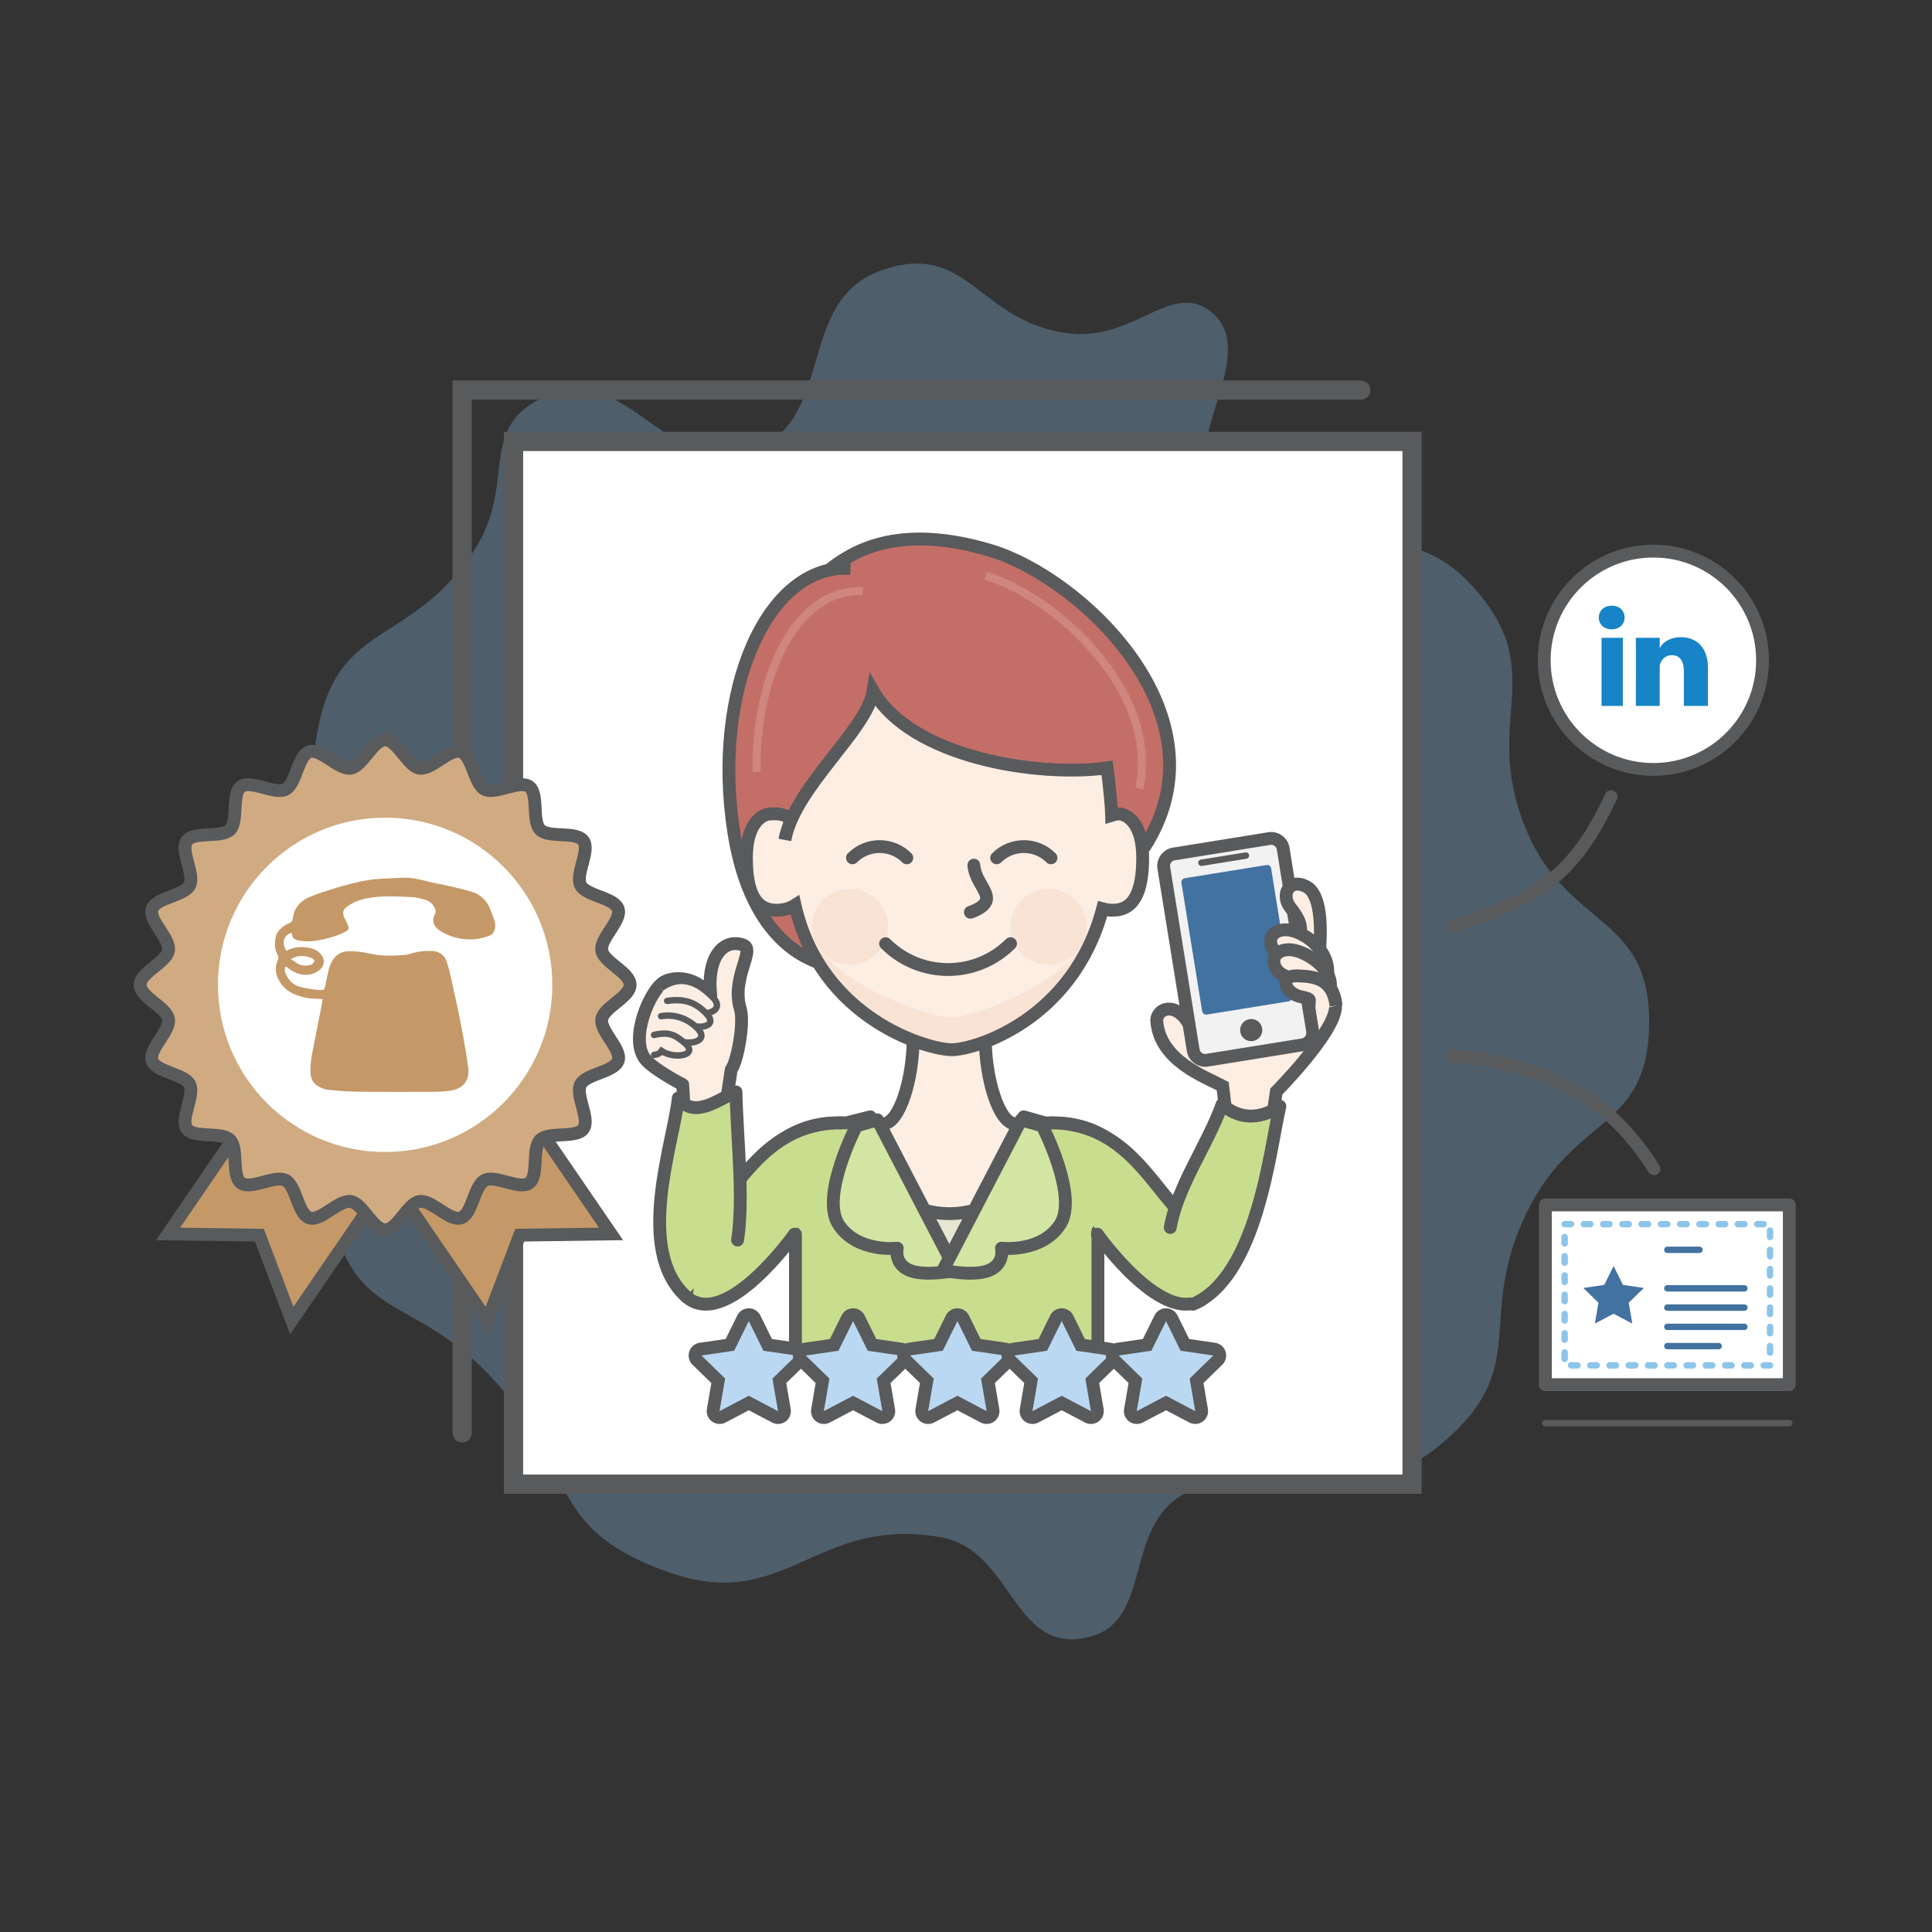 <?xml version="1.0" encoding="utf-8"?>
<!-- Generator: Adobe Illustrator 16.0.0, SVG Export Plug-In . SVG Version: 6.00 Build 0)  -->
<!DOCTYPE svg PUBLIC "-//W3C//DTD SVG 1.1//EN" "http://www.w3.org/Graphics/SVG/1.1/DTD/svg11.dtd">
<svg version="1.1" xmlns="http://www.w3.org/2000/svg" xmlns:xlink="http://www.w3.org/1999/xlink" x="0px" y="0px" width="301px"
	 height="301px" viewBox="0 0 301 301" enable-background="new 0 0 301 301" xml:space="preserve">
<rect x="0" y="0" width="301" height="301" fill="#333333" stroke="none"/>
<g id="background" display="none">
	<g display="inline">
		<rect x="0.5" y="0.5" fill="#E6E7E8" stroke="#F3F3F3" stroke-miterlimit="10" width="300" height="300"/>
	</g>
</g>
<g id="_x30_1">
</g>
<g id="_x30_2">
</g>
<g id="_x30_3">
</g>
<g id="_x30_4">
</g>
<g id="_x30_5">
</g>
<g id="_x30_6">
</g>
<g id="_x30_7">
	
		<line fill="#FFFFFF" stroke="#595A5C" stroke-linecap="round" stroke-linejoin="round" stroke-miterlimit="10" x1="278.767" y1="221.72" x2="240.767" y2="221.72"/>
	<g opacity="0.3">
		<path fill="#8DC4EA" d="M166.704,51.956c-14.307-1.641-15.757-14.613-29.348-9.854c-13.592,4.76-6.884,23.269-20.369,28.321
			c-12.128,4.544-19.257-13.807-31.272-8.972C73.7,66.286,80.924,75.173,73.736,85.947c-10.028,15.034-21.26,10.548-24.348,28.354
			c-3.089,17.807,13.182,18.985,13.672,37.051c0.485,17.899-15.693,19.974-11.648,37.416c4.044,17.442,12.865,12.728,25.12,25.781
			c13.785,14.683,8.131,23.208,27.021,30.192c18.889,6.984,23.027-8.589,42.892-5.273c11.165,1.862,11.243,17.737,22.388,15.765
			c11.146-1.972,5.811-17.094,15.727-22.552c16.46-9.06,25.642,4.337,40.03-7.745s5.046-19.425,13.386-36.261
			c7.53-15.203,18.961-12.527,18.961-29.492s-12.839-14.442-19.257-30.146c-7.009-17.148,4.114-24.197-8.401-37.855
			s-26.893-0.242-39.653-13.671c-7.018-7.385,6.985-22.021-0.688-28.721C182.781,43.415,176.826,53.117,166.704,51.956z"/>
	</g>
	<path fill="none" stroke="#595A5C" stroke-width="2" stroke-linecap="round" stroke-linejoin="round" stroke-miterlimit="10" d="
		M226.143,144.387c13.526-4.368,19.083-7.952,24.849-20.272"/>
	<path fill="none" stroke="#595A5C" stroke-width="2" stroke-linecap="round" stroke-linejoin="round" stroke-miterlimit="10" d="
		M226.143,164.446c15.771,1.572,24.849,7.022,31.542,17.648"/>
	<g>
		
			<path fill="#FFFFFF" stroke="#595A5C" stroke-width="2" stroke-linecap="round" stroke-linejoin="round" stroke-miterlimit="10" d="
			M257.592,119.877c9.395,0,17.008-7.615,17.008-17.008s-7.613-17.008-17.008-17.008c-9.394,0-17.008,7.615-17.008,17.008
			S248.198,119.877,257.592,119.877"/>
		<path fill="#1684C7" d="M252.832,109.982h-3.315V99.373h3.315V109.982z M251.09,98.046h-0.024c-1.2,0-1.978-0.812-1.978-1.839
			c0-1.047,0.801-1.842,2.025-1.842c1.223,0,1.975,0.793,1.998,1.84C253.111,97.232,252.336,98.046,251.09,98.046z M266.096,109.982
			h-3.76v-5.49c0-1.438-0.587-2.418-1.881-2.418c-0.988,0-1.538,0.662-1.795,1.301c-0.096,0.229-0.08,0.547-0.08,0.867v5.74h-3.725
			c0,0,0.049-9.725,0-10.609h3.725v1.665c0.22-0.728,1.409-1.767,3.309-1.767c2.355,0,4.207,1.525,4.207,4.812V109.982z"/>
	</g>
	
		<rect x="240.767" y="187.72" fill="#FFFFFF" stroke="#595A5C" stroke-width="2" stroke-linecap="round" stroke-linejoin="round" stroke-miterlimit="10" width="38" height="28"/>
	
		<rect x="243.767" y="190.72" fill="#FFFFFF" stroke="#8DC4EA" stroke-linecap="round" stroke-linejoin="round" stroke-miterlimit="10" stroke-dasharray="1,2" width="32" height="22"/>
	
		<line fill="none" stroke="#4272A0" stroke-linecap="round" stroke-linejoin="round" stroke-miterlimit="10" x1="259.767" y1="194.72" x2="264.767" y2="194.72"/>
	
		<line fill="none" stroke="#4272A0" stroke-linecap="round" stroke-linejoin="round" stroke-miterlimit="10" x1="259.767" y1="200.72" x2="271.767" y2="200.72"/>
	
		<line fill="none" stroke="#4272A0" stroke-linecap="round" stroke-linejoin="round" stroke-miterlimit="10" x1="259.767" y1="203.72" x2="271.767" y2="203.72"/>
	
		<line fill="none" stroke="#4272A0" stroke-linecap="round" stroke-linejoin="round" stroke-miterlimit="10" x1="259.767" y1="206.72" x2="271.767" y2="206.72"/>
	
		<line fill="none" stroke="#4272A0" stroke-linecap="round" stroke-linejoin="round" stroke-miterlimit="10" x1="259.767" y1="209.72" x2="267.767" y2="209.72"/>
	<g>
		<polygon fill="#4272A0" points="251.394,197.231 252.852,200.186 256.111,200.66 253.752,202.96 254.31,206.208 251.394,204.674 
			248.477,206.208 249.033,202.96 246.674,200.66 249.936,200.186 		"/>
	</g>
	<polyline fill="none" stroke="#595A5C" stroke-width="3" stroke-linecap="round" stroke-miterlimit="10" points="72.002,223.23 
		72.002,60.77 211.997,60.77 	"/>
	<g>
		
			<rect x="80.002" y="68.77" fill="#FFFFFF" stroke="#595A5C" stroke-width="3" stroke-miterlimit="10" width="139.996" height="162.461"/>
		<g>
			<path fill="#FDEEE4" stroke="#595A5C" stroke-width="2" stroke-miterlimit="10" d="M158.199,175.09
				c-2.578,0-4.688-7.063-4.688-13.25h-11.25c0,6.188-2.109,13.25-4.688,13.25h-3.516l13.828,22.969l11.654-22.414L158.199,175.09z"
				/>
			<path fill="none" d="M119.293,133.605c0,5.305,1.324,8.203,4.688,8.203c3.367,0,5.625-2.43,5.625-7.734
				c0-5.309-5.229-7.266-6.563-7.266C121.715,126.809,119.293,128.297,119.293,133.605z"/>
			<path fill="#C36F67" stroke="#595A5C" stroke-width="2" stroke-miterlimit="10" d="M178.234,132.082
				c13.324-20.488-9.867-42.1-23.867-46.301c-14-4.203-21.104-0.137-24.887,2.773h3c-12.98-0.752-21.602,19.047-18.156,41.078
				c2.193,14.027,8.764,18.77,13.25,20.363"/>
			<path fill="none" stroke="#CE867E" stroke-width="1.25" stroke-miterlimit="10" d="M134.412,92.119
				c-9.793-0.567-16.748,12.237-16.543,28.135"/>
			<path fill="none" stroke="#CE867E" stroke-width="1.25" stroke-miterlimit="10" d="M177.512,122.872
				c3.209-15.458-13.375-30.004-23.957-33.179"/>
			<path fill="#F9E3D4" d="M122.279,130.863c1.541-8.32,12.742-17.023,13.752-23.203c6.035,10.41,25.672,13.441,36.453,11.973
				c0,0,0.625,4.752,0.705,7.389c0.457-0.145,0.84-0.213,1.088-0.213c1.328,0,3.75,1.488,3.75,6.797
				c0,5.305-1.324,8.203-4.688,8.203c-0.553,0-1.064-0.092-1.553-0.225c-4.615,17.383-19.949,21.959-23.51,21.959
				c-3.598,0-20.348-4.666-24.414-22.52c-0.82,0.523-1.793,0.785-2.883,0.785c-3.363,0-4.688-2.898-4.688-8.203
				c0-5.309,2.422-6.797,3.75-6.797c0.469,0,1.523-0.16,2.684,0.457"/>
			<path fill="#FDEEE4" d="M122.279,130.863c1.541-8.32,12.742-17.023,13.752-23.203c6.035,10.41,25.672,13.441,36.453,11.973
				c0,0,0.625,4.752,0.705,7.389c0.457-0.145,0.84-0.213,1.088-0.213c1.328,0,3.75,1.488,3.75,6.797
				c0,5.305-1.324,8.203-4.688,8.203c-0.553,0-1.064-0.092-1.553-0.225c-3.199,12.05-21.365,16.959-23.51,16.959
				c-2.383,0-21.563-4.999-24.414-17.52c-0.82,0.523-1.793,0.785-2.883,0.785c-3.363,0-4.688-2.898-4.688-8.203
				c0-5.309,2.422-6.797,3.75-6.797c0.469,0,1.523-0.16,2.684,0.457"/>
			<path fill="none" stroke="#595A5C" stroke-width="2" stroke-linecap="round" stroke-linejoin="round" stroke-miterlimit="10" d="
				M151.725,134.791c0.176,2.229,1.875,3.633,1.982,5.092c0.105,1.456-2.525,2.244-2.525,2.244"/>
			<circle fill="#F9E3D4" cx="132.421" cy="144.386" r="5.927"/>
			<circle fill="#F9E3D4" cx="163.354" cy="144.386" r="5.927"/>
			<path fill="none" stroke="#595A5C" stroke-width="2" stroke-linecap="round" stroke-miterlimit="10" d="M157.436,147.02
				c-5.375,5.375-14.088,5.375-19.461,0.002"/>
			<path fill="none" stroke="#595A5C" stroke-width="2" stroke-linecap="round" stroke-miterlimit="10" d="M132.811,133.648
				c2.338-2.338,6.129-2.338,8.467,0"/>
			<path fill="none" stroke="#595A5C" stroke-width="2" stroke-linecap="round" stroke-miterlimit="10" d="M155.277,133.648
				c2.338-2.338,6.129-2.338,8.467,0"/>
			<path fill="#E7E6D3" stroke="#595A5C" stroke-width="2" stroke-miterlimit="10" d="M157.742,185.095
				c-2.547,2.467-6.014,3.987-9.836,3.987c-3.826,0-7.293-1.521-9.838-3.987h-9.156v19.837h37.984v-19.837H157.742z"/>
			<path fill="#C8DE8E" stroke="#595A5C" stroke-width="2" stroke-linejoin="round" stroke-miterlimit="10" d="M171.053,212.391
				v-20.578c10-9.281,2.406-16.875-6.875-16.875h-1.406L159.49,174l-12.188,23.438L135.605,174l-3.75,0.938h-1.428
				c-9.281,0-16.875,8.063-6.5,17.344v20.109"/>
			<path fill="#D2E5A3" stroke="#595A5C" stroke-width="2" stroke-linejoin="round" stroke-miterlimit="10" d="M148.906,197.906
				l-12.188-23.438l-3.281,0.938c0,0-5.705,10.966-2.775,15.387c2.928,4.424,9.121,3.671,9.121,3.671s-0.549,2.402,1.9,3.442
				C144.133,198.943,148.906,197.906,148.906,197.906z"/>
			<path fill="#D2E5A3" stroke="#595A5C" stroke-width="2" stroke-linejoin="round" stroke-miterlimit="10" d="M146.906,197.906
				l12.188-23.438l3.281,0.938c0,0,5.701,10.966,2.773,15.387c-2.928,4.424-9.123,3.671-9.123,3.671s0.551,2.402-1.898,3.442
				C151.678,198.943,146.906,197.906,146.906,197.906z"/>
			<g>
				<g>
					
						<path fill="#FDEEE4" stroke="#595A5C" stroke-width="2" stroke-linecap="round" stroke-linejoin="round" stroke-miterlimit="10" d="
						M113.922,166.637l-1.305,8.649l-5.764,2.25l-0.484-8.556c0,0-4.623-2.366-5.873-4.014c-2.479-3.266,0.854-10.787,2.955-11.979
						c1.422-0.807,4.68-1.065,7.279,2.089c-0.66-6.042,2.033-8.931,5.061-7.843c1.984,0.711-1.91,5.094-0.457,9.924
						C116.021,159.454,114.811,165.559,113.922,166.637z"/>
					<path fill="#FDEEE4" stroke="#595A5C" stroke-miterlimit="10" d="M102.992,153.959c3.578-2.559,6.4-0.242,8.096,1.469
						c2.172,2.197-1.91,3.514-4.723,1.389c-0.232,0.329-0.572,0.541-1.172,0.614"/>
					<path fill="#FDEEE4" stroke="#595A5C" stroke-linecap="round" stroke-miterlimit="10" d="M103.936,155.939
						c2.736-0.395,4.379,0.22,6.074,1.932c2.172,2.196-1.555,2.689-3.52,1.352c-0.23,0.33-0.574,0.541-1.172,0.615"/>
					<path fill="#FDEEE4" stroke="#595A5C" stroke-linecap="round" stroke-miterlimit="10" d="M102.992,158.317
						c1.828-0.312,3.957,0.164,5.652,1.875c2.172,2.196-1.795,2.901-3.76,1.564c-0.23,0.328-0.574,0.538-1.172,0.61"/>
					<path fill="#FDEEE4" stroke="#595A5C" stroke-linecap="round" stroke-miterlimit="10" d="M101.896,161.248
						c2.549-0.637,3.518,0.213,4.74,1.217c2.389,1.961-1.588,2.611-3.557,1.274c-0.232,0.329-0.572,0.54-1.172,0.613"/>
				</g>
				
					<path fill="#C8DE8E" stroke="#595A5C" stroke-width="2" stroke-linecap="round" stroke-linejoin="round" stroke-miterlimit="10" d="
					M131.033,174.938c-13.016,0-16.563,12.407-22.59,16.014l-1.547,11.051c6.15,5.464,16.883-9.721,16.883-9.721"/>
				
					<path fill="#C8DE8E" stroke="#595A5C" stroke-width="2" stroke-linecap="round" stroke-linejoin="round" stroke-miterlimit="10" d="
					M114.914,193.195c1.016-6.626-0.109-16.023-0.25-23.079c-2.898,1.258-6.508,4.25-8.986,0.955
					c-0.676,6.799-6.873,23.616,1.219,30.931"/>
			</g>
			<path fill="none" stroke="#595A5C" stroke-width="2" stroke-miterlimit="10" d="M122.279,130.863
				c1.541-8.32,12.742-17.023,13.752-23.203c6.035,10.41,25.672,13.441,36.453,11.973c0,0,0.625,4.752,0.705,7.389
				c0.457-0.145,0.84-0.213,1.088-0.213c1.328,0,3.75,1.488,3.75,6.797c0,5.305-1.324,8.203-4.688,8.203
				c-0.553,0-1.064-0.092-1.553-0.225c-4.615,17.383-19.949,21.959-23.51,21.959c-3.598,0-20.348-4.666-24.414-22.52
				c-0.82,0.523-1.793,0.785-2.883,0.785c-3.363,0-4.688-2.898-4.688-8.203c0-5.309,2.422-6.797,3.75-6.797
				c0.469,0,1.523-0.16,2.684,0.457"/>
			
				<path fill="#C8DE8E" stroke="#595A5C" stroke-width="2" stroke-linecap="round" stroke-linejoin="round" stroke-miterlimit="10" d="
				M163.709,174.938c13.016,0,16.563,12.407,22.588,16.014l1.549,11.051c-6.15,5.464-16.883-9.721-16.883-9.721"/>
			<g>
				<path fill="#FDEEE4" stroke="#595A5C" stroke-width="2" stroke-miterlimit="10" d="M190.492,169.217l1.045,8.56l6.186-0.157
					l1.131-7.57c0,0,8.861-8.921,9.209-13.006c0.35-4.087-4.834-7.644-7.23-7.93c-1.623-0.193-9.533,8.425-15.1,11.39
					c-2.24-4.956-5.664-3.365-5.508-1.39C180.711,165.246,187.756,167.774,190.492,169.217z"/>
				<g>
					<g>
						<path fill="#F2F2F2" d="M204.5,160.63c0.164,1.018-0.534,1.985-1.553,2.149l-14.896,2.401
							c-1.019,0.165-1.986-0.534-2.15-1.552l-4.586-28.43c-0.164-1.019,0.534-1.986,1.553-2.15l14.893-2.403
							c1.019-0.164,1.986,0.534,2.15,1.552L204.5,160.63z"/>
						<path fill="none" stroke="#595A5C" stroke-width="2" stroke-miterlimit="10" d="M204.5,160.63
							c0.164,1.018-0.534,1.985-1.553,2.149l-14.896,2.401c-1.019,0.165-1.986-0.534-2.15-1.552l-4.586-28.43
							c-0.164-1.019,0.534-1.986,1.553-2.15l14.893-2.403c1.019-0.164,1.986,0.534,2.15,1.552L204.5,160.63z"/>
					</g>
					<g>
						<path fill="#4272A0" d="M201.264,155.295c0.055,0.34-0.178,0.662-0.518,0.717l-12.736,2.055
							c-0.34,0.055-0.662-0.178-0.717-0.518l-3.23-20.01c-0.055-0.34,0.178-0.662,0.518-0.717l12.738-2.053
							c0.34-0.055,0.662,0.178,0.717,0.518L201.264,155.295z"/>
					</g>
					<path fill="#595A5C" d="M196.641,160.209c0.154,0.947-0.486,1.833-1.432,1.985c-0.941,0.15-1.83-0.491-1.982-1.433
						c-0.15-0.943,0.492-1.831,1.432-1.983C195.602,158.627,196.488,159.271,196.641,160.209z"/>
					
						<line fill="none" stroke="#595A5C" stroke-linecap="round" stroke-miterlimit="10" x1="187.176" y1="134.415" x2="194.104" y2="133.297"/>
				</g>
				<path fill="#FDEEE4" stroke="#595A5C" stroke-width="2" stroke-miterlimit="10" d="M205.406,149.989
					c0.695-6.113,0.26-10.745-1.881-11.858c-2.74-1.422-4.002,1.359-2.523,3.217c1.482,1.857,1.889,2.922,1.477,4.66"/>
				<path fill="#FDEEE4" stroke="#595A5C" stroke-width="2" stroke-miterlimit="10" d="M206.813,152.141
					c0.604-4.288-4.115-7.331-6.527-7.283c-3.086,0.061-2.865,3.107-0.676,4.028c2.191,0.924,3.055,1.665,3.525,3.388"/>
				<path fill="#FDEEE4" stroke="#595A5C" stroke-width="2" stroke-miterlimit="10" d="M207.193,154.143
					c0.83-3.13-3.994-6.229-6.406-6.184c-3.086,0.063-2.865,3.11-0.678,4.031c2.191,0.924,3.055,1.664,3.527,3.387"/>
				<path fill="#FDEEE4" stroke="#595A5C" stroke-width="2" stroke-miterlimit="10" d="M208.148,156.693
					c-0.525-4.365-3.543-4.561-5.951-4.657c-3.086-0.121-1.988,2.665,0.324,3.215c2.313,0.548,1.146,0.222,1.494,2.366"/>
			</g>
			
				<path fill="#C8DE8E" stroke="#595A5C" stroke-width="2" stroke-linecap="round" stroke-linejoin="round" stroke-miterlimit="10" d="
				M182.322,191.24c1.186-6.597,5.664-12.546,8.082-19.177c2.334,2.13,5.588,2.599,9.002,0.286
				c-1.564,6.649-3.502,26.539-13.525,30.839"/>
		</g>
		<g>
			<g>
				<path fill="#BAD8F2" d="M121.217,220.853c-0.159,0-0.319-0.038-0.465-0.115l-4.091-2.151l-4.093,2.151
					c-0.146,0.077-0.306,0.115-0.465,0.115c-0.208,0-0.414-0.064-0.588-0.191c-0.308-0.224-0.462-0.603-0.397-0.978l0.782-4.558
					l-3.311-3.228c-0.272-0.266-0.371-0.663-0.253-1.024c0.118-0.362,0.431-0.626,0.808-0.681l4.575-0.665l2.047-4.146
					c0.168-0.342,0.516-0.558,0.896-0.558s0.728,0.216,0.896,0.558l2.047,4.146l4.574,0.665c0.376,0.055,0.689,0.318,0.807,0.681
					c0.118,0.361,0.02,0.759-0.253,1.024l-3.311,3.228l0.782,4.558c0.064,0.375-0.089,0.754-0.397,0.978
					C121.63,220.788,121.424,220.853,121.217,220.853z"/>
				<path fill="#595A5C" d="M116.66,205.825l2.279,4.617l5.094,0.74l-3.688,3.595l0.871,5.075l-4.557-2.396l-4.559,2.396
					l0.871-5.075l-3.688-3.595l5.096-0.74L116.66,205.825 M116.66,203.825c-0.761,0-1.457,0.433-1.793,1.114l-1.814,3.675
					l-4.055,0.589c-0.753,0.109-1.379,0.638-1.614,1.361c-0.235,0.724-0.04,1.519,0.506,2.051l2.935,2.86l-0.693,4.039
					c-0.129,0.75,0.18,1.509,0.795,1.956c0.349,0.253,0.761,0.382,1.176,0.382c0.318,0,0.638-0.076,0.931-0.229l3.628-1.907
					l3.625,1.907c0.293,0.153,0.612,0.229,0.931,0.229c0.415,0,0.827-0.129,1.176-0.382c0.616-0.447,0.924-1.206,0.795-1.956
					l-0.693-4.039l2.935-2.86c0.545-0.532,0.741-1.326,0.506-2.051c-0.235-0.724-0.861-1.252-1.615-1.361l-4.053-0.589l-1.814-3.675
					C118.117,204.258,117.421,203.825,116.66,203.825L116.66,203.825z"/>
			</g>
			<g>
				<path fill="#BAD8F2" d="M137.467,220.853c-0.159,0-0.319-0.038-0.465-0.115l-4.091-2.151l-4.093,2.151
					c-0.146,0.077-0.306,0.115-0.465,0.115c-0.208,0-0.414-0.064-0.588-0.191c-0.308-0.224-0.462-0.603-0.397-0.978l0.782-4.558
					l-3.311-3.228c-0.272-0.266-0.371-0.663-0.253-1.024c0.118-0.362,0.431-0.626,0.808-0.681l4.575-0.665l2.047-4.146
					c0.168-0.342,0.516-0.558,0.896-0.558s0.728,0.216,0.896,0.558l2.047,4.146l4.574,0.665c0.376,0.055,0.689,0.318,0.807,0.681
					c0.118,0.361,0.02,0.759-0.253,1.024l-3.311,3.228l0.782,4.558c0.064,0.375-0.089,0.754-0.397,0.978
					C137.88,220.788,137.674,220.853,137.467,220.853z"/>
				<path fill="#595A5C" d="M132.91,205.825l2.279,4.617l5.094,0.74l-3.688,3.595l0.871,5.075l-4.557-2.396l-4.559,2.396
					l0.871-5.075l-3.688-3.595l5.096-0.74L132.91,205.825 M132.91,203.825c-0.761,0-1.457,0.433-1.793,1.114l-1.814,3.675
					l-4.055,0.589c-0.753,0.109-1.379,0.638-1.614,1.361c-0.235,0.724-0.04,1.519,0.506,2.051l2.935,2.86l-0.693,4.039
					c-0.129,0.75,0.18,1.509,0.795,1.956c0.349,0.253,0.761,0.382,1.176,0.382c0.318,0,0.638-0.076,0.931-0.229l3.628-1.907
					l3.625,1.907c0.293,0.153,0.612,0.229,0.931,0.229c0.415,0,0.827-0.129,1.176-0.382c0.616-0.447,0.924-1.206,0.795-1.956
					l-0.693-4.039l2.935-2.86c0.545-0.532,0.741-1.326,0.506-2.051c-0.235-0.724-0.861-1.252-1.615-1.361l-4.053-0.589l-1.814-3.675
					C134.367,204.258,133.671,203.825,132.91,203.825L132.91,203.825z"/>
			</g>
			<g>
				<path fill="#BAD8F2" d="M153.717,220.853c-0.159,0-0.319-0.038-0.465-0.115l-4.091-2.151l-4.093,2.151
					c-0.146,0.077-0.306,0.115-0.465,0.115c-0.208,0-0.414-0.064-0.588-0.191c-0.308-0.224-0.462-0.603-0.397-0.978l0.782-4.558
					l-3.311-3.228c-0.272-0.266-0.371-0.663-0.253-1.024c0.118-0.362,0.431-0.626,0.808-0.681l4.575-0.665l2.047-4.146
					c0.168-0.342,0.516-0.558,0.896-0.558s0.728,0.216,0.896,0.558l2.047,4.146l4.574,0.665c0.376,0.055,0.689,0.318,0.807,0.681
					c0.118,0.361,0.02,0.759-0.253,1.024l-3.311,3.228l0.782,4.558c0.064,0.375-0.089,0.754-0.397,0.978
					C154.13,220.788,153.924,220.853,153.717,220.853z"/>
				<path fill="#595A5C" d="M149.16,205.825l2.279,4.617l5.094,0.74l-3.688,3.595l0.871,5.075l-4.557-2.396l-4.559,2.396
					l0.871-5.075l-3.688-3.595l5.096-0.74L149.16,205.825 M149.16,203.825c-0.761,0-1.457,0.433-1.793,1.114l-1.814,3.675
					l-4.055,0.589c-0.753,0.109-1.379,0.638-1.614,1.361c-0.235,0.724-0.04,1.519,0.506,2.051l2.935,2.86l-0.693,4.039
					c-0.129,0.75,0.18,1.509,0.795,1.956c0.349,0.253,0.761,0.382,1.176,0.382c0.318,0,0.638-0.076,0.931-0.229l3.628-1.907
					l3.625,1.907c0.293,0.153,0.612,0.229,0.931,0.229c0.415,0,0.827-0.129,1.176-0.382c0.616-0.447,0.924-1.206,0.795-1.956
					l-0.693-4.039l2.935-2.86c0.545-0.532,0.741-1.326,0.506-2.051c-0.235-0.724-0.861-1.252-1.615-1.361l-4.053-0.589l-1.814-3.675
					C150.617,204.258,149.921,203.825,149.16,203.825L149.16,203.825z"/>
			</g>
			<g>
				<path fill="#BAD8F2" d="M169.967,220.853c-0.159,0-0.319-0.038-0.465-0.115l-4.091-2.151l-4.093,2.151
					c-0.146,0.077-0.306,0.115-0.465,0.115c-0.208,0-0.414-0.064-0.588-0.191c-0.308-0.224-0.462-0.603-0.397-0.978l0.782-4.558
					l-3.311-3.228c-0.272-0.266-0.371-0.663-0.253-1.024c0.118-0.362,0.431-0.626,0.808-0.681l4.575-0.665l2.047-4.146
					c0.168-0.342,0.516-0.558,0.896-0.558s0.728,0.216,0.896,0.558l2.047,4.146l4.574,0.665c0.376,0.055,0.689,0.318,0.807,0.681
					c0.118,0.361,0.02,0.759-0.253,1.024l-3.311,3.228l0.782,4.558c0.064,0.375-0.089,0.754-0.397,0.978
					C170.38,220.788,170.174,220.853,169.967,220.853z"/>
				<path fill="#595A5C" d="M165.41,205.825l2.279,4.617l5.094,0.74l-3.688,3.595l0.871,5.075l-4.557-2.396l-4.559,2.396
					l0.871-5.075l-3.688-3.595l5.096-0.74L165.41,205.825 M165.41,203.825c-0.761,0-1.457,0.433-1.793,1.114l-1.814,3.675
					l-4.055,0.589c-0.753,0.109-1.379,0.638-1.614,1.361c-0.235,0.724-0.04,1.519,0.506,2.051l2.935,2.86l-0.693,4.039
					c-0.129,0.75,0.18,1.509,0.795,1.956c0.349,0.253,0.761,0.382,1.176,0.382c0.318,0,0.638-0.076,0.931-0.229l3.628-1.907
					l3.625,1.907c0.293,0.153,0.612,0.229,0.931,0.229c0.415,0,0.827-0.129,1.176-0.382c0.616-0.447,0.924-1.206,0.795-1.956
					l-0.693-4.039l2.935-2.86c0.545-0.532,0.741-1.326,0.506-2.051c-0.235-0.724-0.861-1.252-1.615-1.361l-4.053-0.589l-1.814-3.675
					C166.867,204.258,166.171,203.825,165.41,203.825L165.41,203.825z"/>
			</g>
			<g>
				<path fill="#BAD8F2" d="M186.217,220.853c-0.159,0-0.319-0.038-0.465-0.115l-4.091-2.151l-4.093,2.151
					c-0.146,0.077-0.306,0.115-0.465,0.115c-0.208,0-0.414-0.064-0.588-0.191c-0.308-0.224-0.462-0.603-0.397-0.978l0.782-4.558
					l-3.311-3.228c-0.272-0.266-0.371-0.663-0.253-1.024c0.118-0.362,0.431-0.626,0.808-0.681l4.575-0.665l2.047-4.146
					c0.168-0.342,0.516-0.558,0.896-0.558s0.728,0.216,0.896,0.558l2.047,4.146l4.574,0.665c0.376,0.055,0.689,0.318,0.807,0.681
					c0.118,0.361,0.02,0.759-0.253,1.024l-3.311,3.228l0.782,4.558c0.064,0.375-0.089,0.754-0.397,0.978
					C186.63,220.788,186.424,220.853,186.217,220.853z"/>
				<path fill="#595A5C" d="M181.66,205.825l2.279,4.617l5.094,0.74l-3.688,3.595l0.871,5.075l-4.557-2.396l-4.559,2.396
					l0.871-5.075l-3.688-3.595l5.096-0.74L181.66,205.825 M181.66,203.825c-0.761,0-1.457,0.433-1.793,1.114l-1.814,3.675
					l-4.055,0.589c-0.753,0.109-1.379,0.638-1.614,1.361c-0.235,0.724-0.04,1.519,0.506,2.051l2.935,2.86l-0.693,4.039
					c-0.129,0.75,0.18,1.509,0.795,1.956c0.349,0.253,0.761,0.382,1.176,0.382c0.318,0,0.638-0.076,0.931-0.229l3.628-1.907
					l3.625,1.907c0.293,0.153,0.612,0.229,0.931,0.229c0.415,0,0.827-0.129,1.176-0.382c0.616-0.447,0.924-1.206,0.795-1.956
					l-0.693-4.039l2.935-2.86c0.545-0.532,0.741-1.326,0.506-2.051c-0.235-0.724-0.861-1.252-1.615-1.361l-4.053-0.589l-1.814-3.675
					C183.117,204.258,182.421,203.825,181.66,203.825L181.66,203.825z"/>
			</g>
		</g>
	</g>
	<g>
		<polygon fill="#C49967" stroke="#595A5C" stroke-width="2" stroke-miterlimit="10" points="75.921,205.738 36.403,148.016 
			41.452,134.713 55.679,134.518 95.196,192.24 80.972,192.436 		"/>
		<polygon fill="#C49967" stroke="#595A5C" stroke-width="2" stroke-miterlimit="10" points="26.185,192.24 65.702,134.518 
			79.929,134.713 84.978,148.016 45.46,205.738 40.411,192.438 		"/>
		<g>
			<g>
				<g>
					<path fill="#D0AB81" d="M98.171,153.432c0,1.926-4.126,3.505-4.416,5.349c-0.297,1.894,3.137,4.666,2.558,6.449
						c-0.59,1.815-5.002,2.04-5.857,3.717c-0.865,1.693,1.539,5.396,0.428,6.923c-1.116,1.534-5.381,0.386-6.72,1.725
						c-1.338,1.338-0.189,5.604-1.724,6.72c-1.526,1.11-5.229-1.293-6.923-0.429c-1.676,0.856-1.9,5.269-3.715,5.858
						c-1.784,0.579-4.557-2.855-6.449-2.558c-1.845,0.29-3.424,4.416-5.35,4.416s-3.505-4.126-5.35-4.416
						c-1.893-0.297-4.666,3.137-6.449,2.558c-1.814-0.59-2.039-5.002-3.716-5.858c-1.694-0.864-5.397,1.539-6.924,0.429
						c-1.534-1.116-0.386-5.382-1.724-6.72c-1.339-1.339-5.604-0.19-6.72-1.725c-1.111-1.526,1.293-5.229,0.428-6.923
						c-0.855-1.676-5.268-1.9-5.857-3.716c-0.579-1.783,2.854-4.557,2.558-6.449c-0.29-1.844-4.416-3.424-4.416-5.35
						s4.126-3.505,4.416-5.35c0.297-1.893-3.137-4.665-2.558-6.449c0.59-1.814,5.002-2.039,5.857-3.716
						c0.865-1.694-1.539-5.396-0.428-6.924c1.116-1.533,5.381-0.386,6.72-1.724c1.338-1.339,0.189-5.604,1.724-6.72
						c1.526-1.111,5.229,1.293,6.924,0.428c1.676-0.855,1.9-5.268,3.716-5.857c1.783-0.579,4.557,2.854,6.449,2.558
						c1.845-0.29,3.424-4.416,5.35-4.416c1.925,0,3.505,4.126,5.349,4.416c1.893,0.297,4.666-3.137,6.449-2.558
						c1.815,0.59,2.04,5.002,3.716,5.858c1.694,0.864,5.396-1.539,6.923-0.429c1.534,1.117,0.386,5.382,1.725,6.721
						c1.338,1.338,5.603,0.189,6.719,1.724c1.111,1.526-1.293,5.229-0.428,6.923c0.855,1.677,5.268,1.902,5.856,3.717
						c0.579,1.783-2.854,4.556-2.557,6.448C94.045,149.926,98.171,151.506,98.171,153.432z"/>
					<path fill="none" stroke="#595A5C" stroke-width="2" stroke-miterlimit="10" d="M98.171,153.432
						c0,1.926-4.126,3.505-4.416,5.349c-0.297,1.894,3.137,4.666,2.558,6.449c-0.59,1.815-5.002,2.04-5.857,3.717
						c-0.865,1.693,1.539,5.396,0.428,6.923c-1.116,1.534-5.381,0.386-6.72,1.725c-1.338,1.338-0.189,5.604-1.724,6.72
						c-1.526,1.11-5.229-1.293-6.923-0.429c-1.676,0.856-1.9,5.269-3.715,5.858c-1.784,0.579-4.557-2.855-6.449-2.558
						c-1.845,0.29-3.424,4.416-5.35,4.416s-3.505-4.126-5.35-4.416c-1.893-0.297-4.666,3.137-6.449,2.558
						c-1.814-0.59-2.039-5.002-3.716-5.858c-1.694-0.864-5.397,1.539-6.924,0.429c-1.534-1.116-0.386-5.382-1.724-6.72
						c-1.339-1.339-5.604-0.19-6.72-1.725c-1.111-1.526,1.293-5.229,0.428-6.923c-0.855-1.676-5.268-1.9-5.857-3.716
						c-0.579-1.783,2.854-4.557,2.558-6.449c-0.29-1.844-4.416-3.424-4.416-5.35s4.126-3.505,4.416-5.35
						c0.297-1.893-3.137-4.665-2.558-6.449c0.59-1.814,5.002-2.039,5.857-3.716c0.865-1.694-1.539-5.396-0.428-6.924
						c1.116-1.533,5.381-0.386,6.72-1.724c1.338-1.339,0.189-5.604,1.724-6.72c1.526-1.111,5.229,1.293,6.924,0.428
						c1.676-0.855,1.9-5.268,3.716-5.857c1.783-0.579,4.557,2.854,6.449,2.558c1.845-0.29,3.424-4.416,5.35-4.416
						c1.925,0,3.505,4.126,5.349,4.416c1.893,0.297,4.666-3.137,6.449-2.558c1.815,0.59,2.04,5.002,3.716,5.858
						c1.694,0.864,5.396-1.539,6.923-0.429c1.534,1.117,0.386,5.382,1.725,6.721c1.338,1.338,5.603,0.189,6.719,1.724
						c1.111,1.526-1.293,5.229-0.428,6.923c0.855,1.677,5.268,1.902,5.856,3.717c0.579,1.783-2.854,4.556-2.557,6.448
						C94.045,149.926,98.171,151.506,98.171,153.432z"/>
				</g>
				<circle fill="#FFFFFF" cx="60.002" cy="153.432" r="26.045"/>
			</g>
			<g>
				<path fill-rule="evenodd" clip-rule="evenodd" fill="#C49967" d="M77.063,143.5c-0.182-0.586-0.416-1.158-0.635-1.734
					c-0.553-1.459-1.57-2.451-3.07-2.877c-1.281-0.365-2.582-0.658-3.879-0.959c-0.914-0.211-1.848-0.34-2.752-0.58
					c-1.367-0.361-2.732-0.67-4.16-0.594c-0.984,0.053-1.971,0.082-2.953,0.137c-1.557,0.082-3.094,0.301-4.598,0.711
					c-0.811,0.223-1.635,0.4-2.434,0.656c-1.502,0.484-3.033,0.914-4.477,1.543c-1.344,0.588-2.271,1.66-2.465,3.193
					c-0.063,0.482-0.256,0.766-0.719,0.895c-0.162,0.045-0.318,0.137-0.461,0.232c-0.738,0.488-1.395,1.072-1.541,1.994
					c-0.133,0.855-0.15,1.732,0.289,2.531c0.209,0.383,0.199,0.699,0.018,1.104c-0.344,0.771-0.342,1.607-0.043,2.383
					c0.533,1.387,1.541,2.342,2.93,2.865c1.043,0.396,2.127,0.627,3.256,0.602c0.264-0.006,0.529,0.031,0.883,0.057
					c-0.047,0.367-0.066,0.611-0.115,0.848c-0.473,2.398-0.951,4.793-1.42,7.191c-0.215,1.09-0.396,2.184-0.35,3.305
					c0.039,0.891,0.318,1.682,1.084,2.16c0.488,0.307,1.072,0.563,1.637,0.621c1.592,0.166,3.195,0.285,4.795,0.305
					c3.83,0.043,7.66,0.027,11.49,0.016c0.861-0.004,1.729-0.051,2.582-0.15c2.473-0.285,3.219-1.898,2.992-3.621
					c-0.289-2.174-0.678-4.338-1.092-6.492c-0.445-2.328-0.957-4.643-1.467-6.955c-0.234-1.059-0.465-2.127-0.826-3.145
					c-0.359-1.02-1.176-1.529-2.283-1.584c-1.1-0.055-2.168,0.066-3.215,0.398c-0.234,0.074-0.475,0.154-0.717,0.182
					c-1.996,0.209-3.977,0.266-5.959-0.217c-0.926-0.225-1.902-0.301-2.859-0.326c-1.395-0.037-2.398,0.648-2.98,1.922
					c-0.141,0.313-0.27,0.641-0.348,0.975c-0.172,0.744-0.316,1.496-0.463,2.246c-0.17,0.869-0.215,0.969-1.115,0.889
					c-0.977-0.088-1.965-0.229-2.908-0.488c-1.078-0.295-1.826-1.055-2.234-2.111c-0.129-0.334-0.23-0.689,0.061-1.047
					c0.213,0.152,0.393,0.279,0.57,0.408c0.607,0.445,1.275,0.748,2.027,0.846c0.951,0.125,1.824-0.074,2.582-0.662
					c0.914-0.711,0.953-1.801,0.162-2.635c-0.646-0.68-1.473-0.877-2.344-0.955c-1.021-0.094-2.016,0.025-2.9,0.57
					c-0.822-1.186-0.441-2.496,0.76-2.82c0.029,0.037,0.09,0.072,0.092,0.107c0.01,0.805,0.545,0.996,1.213,1.111
					c0.891,0.156,1.766,0.148,2.65-0.01c1.535-0.277,3.043-0.643,4.439-1.369c0.557-0.287,0.631-0.492,0.393-1.072
					c-0.131-0.318-0.297-0.623-0.451-0.934c-0.457-0.914-0.379-1.451,0.48-2.023c0.605-0.404,1.289-0.756,1.986-0.951
					c2.629-0.736,5.324-0.564,8.006-0.424c0.682,0.035,1.361,0.23,2.025,0.412c0.82,0.225,1.352,0.791,1.613,1.594
					c0.045,0.143,0.033,0.344-0.031,0.477c-0.576,1.137-0.363,2.023,0.697,2.727c0.939,0.621,1.975,1.002,3.078,1.223
					c1.568,0.313,3.094,0.166,4.58-0.4c0.242-0.092,0.533-0.232,0.654-0.439C77.157,144.789,77.263,144.145,77.063,143.5z
					 M48.595,149.287c0.176,0.072,0.434,0.365,0.396,0.457c-0.084,0.223-0.291,0.49-0.504,0.553
					c-0.645,0.191-1.322,0.23-1.947-0.086c-0.385-0.197-0.732-0.469-1.227-0.793C46.519,148.742,47.56,148.854,48.595,149.287z"/>
			</g>
		</g>
	</g>
</g>
</svg>
